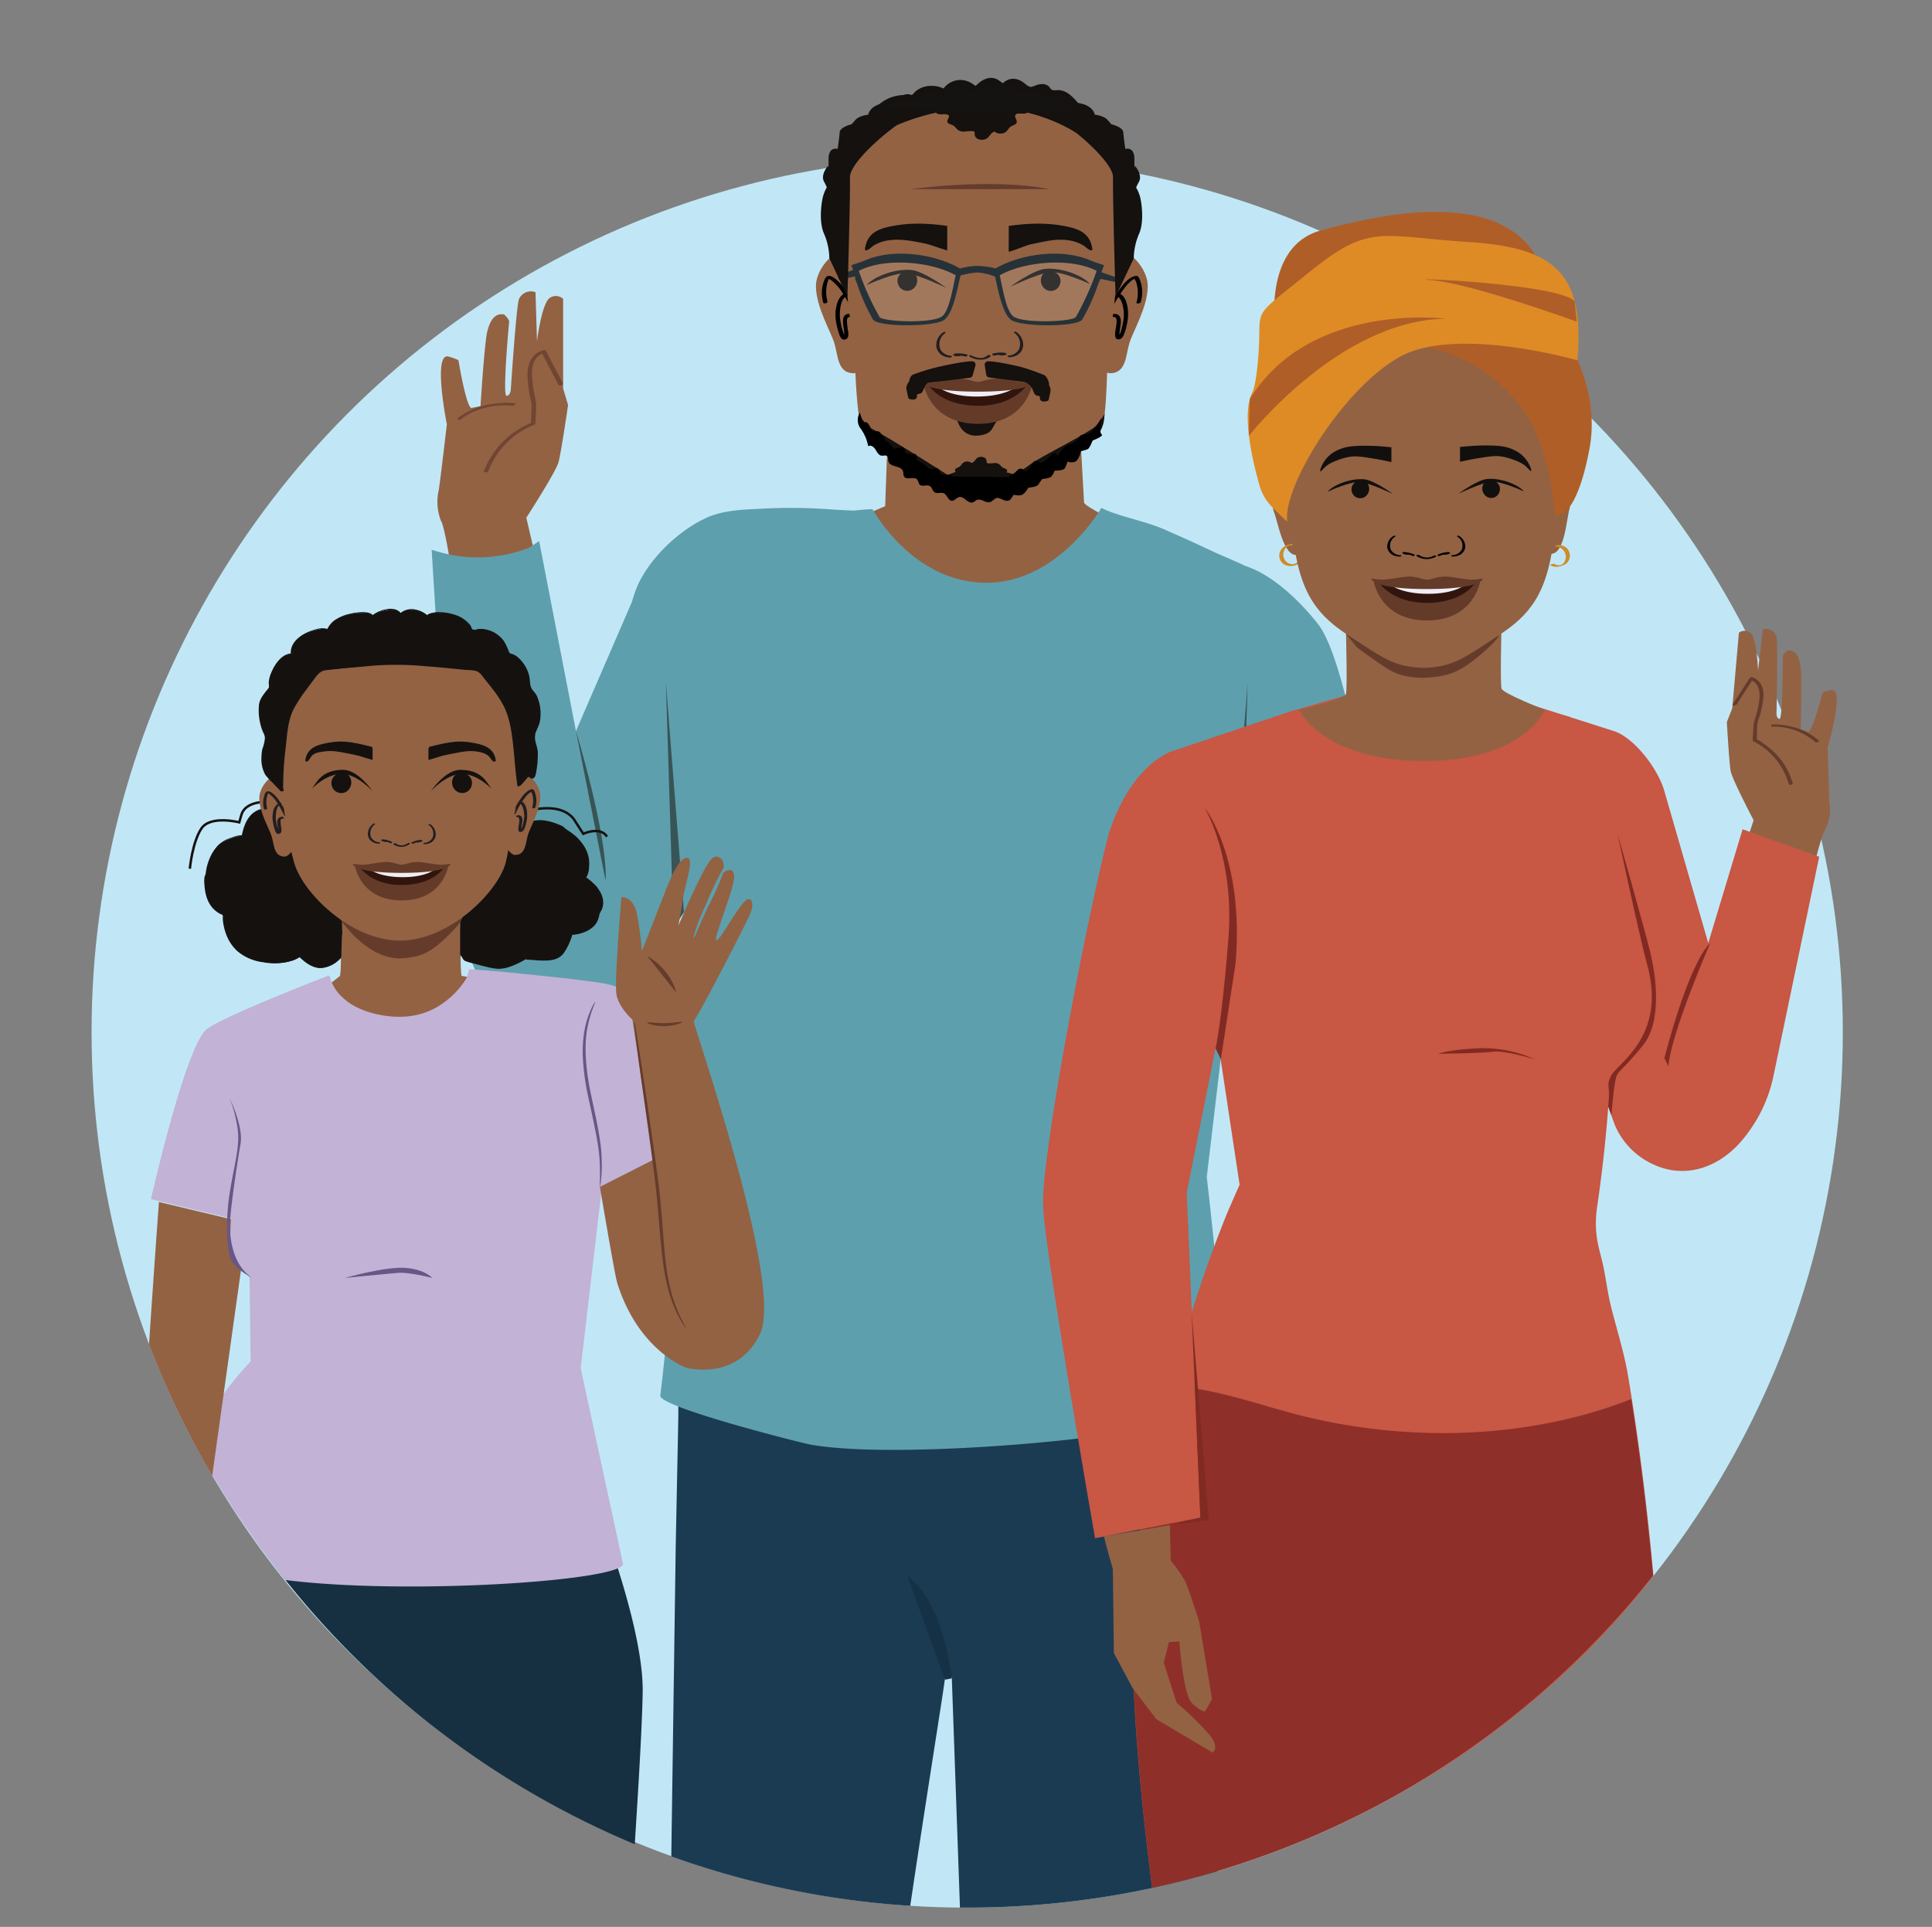<svg id="Layer_1" data-name="Layer 1" xmlns="http://www.w3.org/2000/svg" viewBox="0 0 637.33 635.77"><rect x="0" y="0" width="637.33" height="635.77" fill="#808080" stroke="none"/><defs><style>.cls-1{fill:#c1e7f6;}.cls-2{fill:#936243;}.cls-3{fill:#704533;}.cls-4{fill:#1b3b53;}.cls-5{fill:#5e9fae;}.cls-6{fill:#385456;}.cls-7{fill:#232f34;}.cls-8{fill:#221e1f;}.cls-31,.cls-9{fill:#14110f;}.cls-10{fill:#643b29;}.cls-11{fill:#31150d;}.cls-12{fill:#f0edf6;}.cls-13,.cls-30{fill:#fff;}.cls-13{opacity:0.14;}.cls-14{fill:#263238;}.cls-15{fill:#653c2c;}.cls-16{fill:#151212;}.cls-17{fill:#163042;}.cls-18{fill:#151210;}.cls-19{fill:#c2b2d6;}.cls-20{fill:#665786;}.cls-21{fill:none;stroke-width:0.81px;}.cls-21,.cls-31{stroke:#151210;stroke-miterlimit:10;}.cls-22{fill:#153146;}.cls-23{fill:#c85743;}.cls-24{fill:#8e3029;}.cls-25{fill:#812a23;}.cls-26{fill:#cd8c2a;}.cls-27{fill:#12100e;}.cls-28{fill:#b05e27;}.cls-29{fill:#de8b26;}.cls-31{stroke-width:0.35px;}</style></defs><circle class="cls-1" cx="319.06" cy="340.56" r="288.85"/><path class="cls-2" d="M185.77,98.61l0,29.55,1.63,5.51s-2.29,15.67-3.17,18.88-10.61,18.27-10.61,18.27l4.14,17.76-28.62,1.09s-2.3-15.73-3.7-17.89a17.29,17.29,0,0,1-.71-10.06c.52-3.09,2.68-21.75,2.68-21.75s-4.62-23,.32-22.38a18,18,0,0,1,3.5,1.26s2.45,14.94,4.2,15.76l3.08-.6s1.3-21.1,2.27-24.8,2.57-6,5.51-5.46c0,0,1.79,1.56,1.66,2.54s-2.2,24.29-.87,24.29,1.43-2.14,1.43-2.14,1.86-28.4,2.74-29.87a4.32,4.32,0,0,1,5.4-2.16l.49,16.17s1.6-12.93,4.36-14.38A3.54,3.54,0,0,1,185.77,98.61Z"/><path class="cls-3" d="M185.63,126.34l-5.57-10.62c-.13-.24-.61-.18-.81-.14-3.46.75-5.27,4.29-5.23,7.58a40.75,40.75,0,0,0,1,8.59,6.94,6.94,0,0,1,.32,2.62l-.2,5.49.43-.46a28,28,0,0,0-15.89,15.94c-.28.75,1.21.66,1.41.11a26.58,26.58,0,0,1,15.12-15.28c.16-.06.43-.25.43-.45l.23-5.87a14.44,14.44,0,0,0-.55-3.43,45.57,45.57,0,0,1-.7-5.32,11.28,11.28,0,0,1,.51-5.62,5.18,5.18,0,0,1,3.33-3l-.81-.14L184.25,127c.27.52,1.71,0,1.38-.63Z"/><path class="cls-3" d="M169.66,133a28.11,28.11,0,0,0-6.61.21,24.79,24.79,0,0,0-12,4.7c-.28.21-.12.47.15.56a1.24,1.24,0,0,0,1.06-.28c4.56-3.53,11.07-4.9,16.78-4.3.6.06,1.58-.78.57-.89Z"/><path class="cls-2" d="M107.79,325.3c6,3.3,12.71,12.89,19.54,13.12,9.49.31,24.64-7.86,31.62-15.05-.79-.52-6.68-1.37-6.68-1.37-.74-3.56,0-22.32,0-22.32l-20.06,1-20.06-1s.74,18.76,0,22.32A52.73,52.73,0,0,1,107.79,325.3Z"/><path class="cls-4" d="M224.15,404.68l-.4,63.63L222.91,510l-1.46,102.5a287.63,287.63,0,0,0,78.82,16.31c4.88-33,11.43-73.76,11.43-74.88,0-4.32,2.28-.44,2.28-.44l2.69,75.91c.8,0,1.59,0,2.39,0a288.87,288.87,0,0,0,82.62-12c3.46-34.87,6.63-68.91,9-98.5,4.05-50.45,0-96.23,0-97.14Z"/><path class="cls-2" d="M355.76,132.46l1.85,33.4c1.25,2.84,39.72,19.83,39.72,19.83l-87.45,28.93-61.36-28.93L292,167l1.17-32.46"/><path class="cls-2" d="M412,488.84l4.21-163.29,34.49-2.44C437.42,470,438.06,469.37,431.55,491.66h0l-.35,28.45L424.84,532l-8,10.47-19,11.3s-2.62-1.39,1-5.92A104.14,104.14,0,0,1,410,536.94l4.34-13.54-1.76-6.95-3.51-.21s-1.27,17.88-4.24,20.8-4.46,2.87-4.46,2.87L398,535.72l4.38-26.28s3.58-11.13,4.75-13.67A54.42,54.42,0,0,1,412,488.84Z"/><path class="cls-5" d="M409.45,186.45s10.78,1.37,25.12,19.15,25.54,125.08,29.53,149.25-7.2,122-7.2,122-21,5-29.3-1.11l-8-118.92-12.77-98.66Z"/><path class="cls-3" d="M171.61,203.77a5.81,5.81,0,0,1-1.44,1.74,9.07,9.07,0,0,1-5.34,2.1,17.06,17.06,0,0,1-5.55-.59,1,1,0,0,0-1,.26c-.18.23-.15.54.17.62,4.69,1.21,10.61,1.09,13.84-3.11a6,6,0,0,0,.59-.89c.33-.68-1-.64-1.3-.13Z"/><g id="freepik--Character--inject-1209"><path class="cls-5" d="M384.9,177.65l-21.58-10.07s-14.45,25.12-38.49,24.7-36.84-24-36.93-24.17c-.19-.34-5.66.34-6.17.33-3.18-.06-6.36-.28-9.54-.5a175,175,0,0,0-20.74-.11c-6.1.3-12.74.44-18.38,3-9.4,4.27-19.23,13.82-23.08,23.19a44.78,44.78,0,0,0-1.5,4.5L190,241.2l-12.15-62.69-3.4,2.27A46.87,46.87,0,0,1,144.4,182l-2-.59s6.6,110.4,9.7,126.12c7.57,23.53,17.18,39.94,44.12,27C205,330.4,216,316,225.63,300.93l1,62.46s-5.75,73.1-8.82,97.07c-.46,3.8,46.95,15.74,49.83,16.23,22.65,3.88,71.7.29,94.61-2.9,3.31-.47,41-18.85,41-37.13,0-1.33-27.62-66.43-27.62-66.43Z"/></g><path class="cls-5" d="M358.33,444.91c4.73-2,9.29-4.29,13.86-6.59s9.34-4.33,13.88-6.74a122.71,122.71,0,0,0,15.54-9.84c-1.77-18.58-3.52-33.41-3.52-33.41l18.47-155.81c-.22-14.2-.75-28.44-.61-42.65,0-1.31-13.24-6.69-15-7.52q-8.43-4-17-7.73c-5.72-2.46-12.52-3.77-18.35-6-2.62-1-.66,3-1.93,5.46-.6,1.17-3,2.87-3.05,4.2L346.78,295.52c-.42,9.71-3.53,51.08-3.53,51.18.17,4-3.42,62.29-2,76.32.58,5.84,2.76,15.41,6,25.33A50.43,50.43,0,0,0,358.33,444.91Z"/><path class="cls-6" d="M190,241.2s10.44,34.15,9.8,49.5"/><polygon class="cls-6" points="225.63 300.93 219.66 225.17 222.18 306.21 225.63 300.93"/><polygon class="cls-6" points="405.6 301.21 411.57 225.46 409.05 306.5 405.6 301.21"/><path class="cls-7" d="M424.43,240.49l-1.11,10-2.65,23.9-3.22,29-2.77,25-.91,8.25-.29,2.62a5.06,5.06,0,0,0-.15,1.34,1,1,0,0,1,0,.17c-.05.42,1.35.15,1.39-.23l1.11-10,2.65-23.91,3.22-29,2.77-25,.92-8.25.29-2.61a6.18,6.18,0,0,0,.15-1.34.5.5,0,0,1,0-.17c0-.43-1.35-.16-1.4.22Z"/><path class="cls-2" d="M363.49,93.39s4.92-9.54,8.26-9.51c2,0,6.94,5.43,6.88,10.61-.07,6.93-4.9,14.81-6.1,18.85s-1,9.85-6.39,9.81c-2.14,0-4.77-4.47-4.77-4.47S362.37,99.67,363.49,93.39Z"/><path d="M366.29,103a38.39,38.39,0,0,1,5.25-8.71,12.17,12.17,0,0,1,1.74-1.71c.22-.17.46-.32.7-.47-.17.1.07,0,.13-.06l.26-.11c.13-.06-.19,0,0,0l.1,0c.14,0,.18,0,0,0,.15,0,.17,0,0,0l-.39-.17a5.85,5.85,0,0,1,.91,2,11.63,11.63,0,0,1-.08,6c-.15.59,1.27.4,1.41-.14a11.42,11.42,0,0,0-.27-7.24c-.27-.62-.55-1.46-1.35-1.36-2,.25-3.7,2.26-4.84,3.73a42.91,42.91,0,0,0-4.8,8.17c-.31.67,1.1.58,1.33.09Z"/><path d="M367.35,104.57c2.77-.09-1.42,7.65,1.77,7.4.86-.07,1.33-.87,1.63-1.58a18.32,18.32,0,0,0,1.09-3.93,13.6,13.6,0,0,0,.18-4.63c-.25-2-.91-4.24-2.88-5.11-.57-.25-1.63.57-.82.93,1.52.66,2,2.69,2.24,4.16a11.42,11.42,0,0,1,.08,3.5,24.53,24.53,0,0,1-.93,4.14,7,7,0,0,1-.54,1.3,3.72,3.72,0,0,0-.22.31l.17-.06c1.05.28.33,0,.33-.07s-.14-.45-.15-.65a7.17,7.17,0,0,1,.07-1c.1-.81.25-1.61.33-2.42a4.51,4.51,0,0,0-.22-2.28,2,2,0,0,0-2-1c-.78,0-1.09,1-.13,1Z"/><path class="cls-2" d="M284.31,93.39s-4.93-9.54-8.27-9.51c-2,0-6.93,5.43-6.88,10.61.08,6.93,4.9,14.81,6.11,18.85s1,9.85,6.39,9.81c2.13,0,4.76-4.47,4.76-4.47S285.42,99.67,284.31,93.39Z"/><path d="M282.87,102.75a46.3,46.3,0,0,0-4.32-7.56,14.27,14.27,0,0,0-3.13-3.31,4.27,4.27,0,0,0-1.68-.83c-.86-.16-1.33.41-1.68,1.11a11.12,11.12,0,0,0-.48,7.69c.13.51,1.53.14,1.4-.38a11.67,11.67,0,0,1-.08-6,5.73,5.73,0,0,1,.92-2l-.92.39c.13,0-.09,0,0,0l.29.07.1,0,.28.13a5,5,0,0,1,.63.38,16.42,16.42,0,0,1,4,4.66,50.45,50.45,0,0,1,3.27,6c.24.51,1.62.07,1.41-.37Z"/><path d="M280.43,103.53c-4-.14-1.54,5.17-2,7.23,0,0-.07.23-.07.25.05.22-.27-.09.06,0,0,0,.46-.06.46,0a8.62,8.62,0,0,0-.5-.82,16.89,16.89,0,0,1-1-3.55,13.4,13.4,0,0,1-.27-4.23c.17-1.61.56-4,2.24-4.72.88-.39.1-1.21-.64-.89-1.77.79-2.51,2.74-2.85,4.52a12,12,0,0,0-.19,3.92,26,26,0,0,0,1,4.53c.24.73.57,1.83,1.32,2.19a1.32,1.32,0,0,0,1.74-.77,4.35,4.35,0,0,0,0-2.15,23.88,23.88,0,0,1-.33-2.93,2.46,2.46,0,0,1,.17-1.14c.16-.31.32-.31.67-.29.83,0,1.06-1.05.11-1.09Z"/><path class="cls-2" d="M279.55,97.92c.69,7.55,2.15,14.59,2.49,22.48s1,18.25,2.23,21.19c.64,1.51,2.58,2.86,3.77,4,6.43,6.11,14.42,12.35,22.69,15.75,3.6,1.48,12.94,1.48,12.94,1.48s9.33,0,12.93-1.48c5.07-2.08,9.64-5.78,14.13-8.87s9.84-6.76,12.71-11.36c.89-1.41.79-3.32,1-4.92.57-5.23.67-10.51.89-15.77.35-7.89,1.81-14.93,2.49-22.48S369.33,59,367.1,53s-28.67-22.15-43.43-22.15c-10.36,0-26.48,8-35.93,14.78-4,2.89-6.83,5.58-7.5,7.37C278,59,278.87,90.36,279.55,97.92Z"/><path class="cls-8" d="M321,117.54c2,.82,3.49.85,4.81-.31.3-.26,1.33,0,.91.38-1.74,1.54-5.06,1.31-6.88,0-.18-.13-.16-.32.05-.42s.92.24,1.11.38"/><path class="cls-8" d="M327.43,116.69a10.42,10.42,0,0,1,4-.29.81.81,0,0,1,.54.31c.09.13.09.28-.07.34a3.91,3.91,0,0,1-2.17.12.77.77,0,0,1-.59-.4c-.08-.21.16-.3.33-.26a3.15,3.15,0,0,0,1.75-.1l.47.65a9.22,9.22,0,0,0-3.55.27.77.77,0,0,1-.68-.21c-.12-.12-.23-.36,0-.43"/><path class="cls-8" d="M319.08,117a10.18,10.18,0,0,0-4-.34.81.81,0,0,0-.55.31.21.21,0,0,0,.08.34,4,4,0,0,0,2.17.14.79.79,0,0,0,.59-.39c.08-.22-.16-.3-.33-.27a3.07,3.07,0,0,1-1.75-.12c-.16.22-.32.43-.47.65a9,9,0,0,1,3.54.31.75.75,0,0,0,.68-.21c.12-.11.23-.35,0-.42"/><path class="cls-8" d="M332.65,117.3a4.15,4.15,0,0,0,3.49-2.06,4.46,4.46,0,0,0-1.56-5.44c-.18-.13-.09-.31.09-.36a.88.88,0,0,1,.7.19,5.15,5.15,0,0,1,2.14,4.62,4.09,4.09,0,0,1-3,3.36,5.6,5.6,0,0,1-1.46.26c-.19,0-.55-.07-.65-.27s.09-.29.27-.3"/><path class="cls-8" d="M313.74,117.35a4.16,4.16,0,0,1-3.49-2,4.47,4.47,0,0,1,1.56-5.45c.18-.13.09-.31-.09-.36a.88.88,0,0,0-.7.19,5.15,5.15,0,0,0-2.14,4.62,4.11,4.11,0,0,0,3,3.36,5.21,5.21,0,0,0,1.46.26c.19,0,.55-.07.65-.27s-.08-.29-.27-.3"/><path class="cls-9" d="M345,89.63a3.49,3.49,0,0,1,3.75.68,3.29,3.29,0,0,1,1,1.57,3.46,3.46,0,0,1-.82,3.15,3.2,3.2,0,0,1-3.69.64,3.54,3.54,0,0,1-1.74-4.13A3.14,3.14,0,0,1,345,89.63"/><path class="cls-9" d="M300.9,89.63a3.49,3.49,0,0,0-3.75.68,3.45,3.45,0,0,0-1,1.57A3.48,3.48,0,0,0,297,95a3.21,3.21,0,0,0,3.69.64,3.55,3.55,0,0,0,1.75-4.13,3.2,3.2,0,0,0-1.5-1.91"/><path class="cls-9" d="M312.24,95s-7.66-5.57-11.57-5.92c-5.71-.53-12.75,2.39-14.77,5,0,0,9.31-4.37,13.32-3.89C303.06,90.63,312.24,95,312.24,95Z"/><path class="cls-9" d="M333.21,94.63s7.65-5.56,11.57-5.92c5.71-.53,12.74,2.4,14.76,5,0,0-9.31-4.38-13.32-3.9C342.39,90.29,333.21,94.63,333.21,94.63Z"/><path class="cls-9" d="M332.77,74.54c0,1.36,0,2.73,0,4.1,0,1-.05,3.42,0,4.45,3.06-.89,5.81-2.22,7.79-2.6,3.92-.77,7.93-1.85,11.91-1.21a12.87,12.87,0,0,1,5.17,1.87c.5.33,1.86,1.76,2.6,1.38.31-.15-.2-1.82-.25-2-1.05-3.37-3.74-4.77-7-5.55-6.69-1.61-13.41-1.4-20.2-.44"/><path class="cls-9" d="M312.47,74.54c0,1.36,0,2.73,0,4.1,0,1,0,2.92,0,4-3-.9-5.6-1.95-7.55-2.34-3.86-.76-7.93-1.62-11.84-1A12.48,12.48,0,0,0,288,81.15c-.5.33-1.83,1.76-2.57,1.38-.3-.15.2-1.82.25-2,1-3.37,3.68-4.77,6.91-5.55,6.58-1.61,13.2-1.4,19.88-.44"/><path class="cls-9" d="M364.37,136.54s-1.67,3.34-3.77,4.74c-6,4-17.69,9.59-21.14,12.22-3.29,2.51-5.1,2.95-5.1,2.95a52.56,52.56,0,0,0-11.09-1.84,26.37,26.37,0,0,0-10.65,2.1S293,144.17,286.85,141.05c-.44-.22-3.25-3.7-3.53-3.78,0,0-2.31,4.77,11.25,14,9.43,6.44,11.9,9.53,19.45,11.11s18,1.05,22.58-1.1c7.13-3.32,23.45-15.36,26-18.53C364.25,140.76,364.37,136.54,364.37,136.54Z"/><path class="cls-9" d="M329.45,138.25l-14-.54c.31.79,1.4,6.6,7.35,6C328.09,143.14,327,140.58,329.45,138.25Z"/><path class="cls-10" d="M322.61,127.43c6.86,0,18-.78,18-.78s-2.07,13.2-18,13.2-18-13.2-18-13.2S315.75,127.43,322.61,127.43Z"/><path class="cls-11" d="M322.54,127.43c3.26,0,16.41-.54,16.41-.54s-4.35,7-16.15,7c-12.78,0-16.54-6.91-16.54-6.91Z"/><path class="cls-12" d="M322.4,127.9c3.26,0,13.18-.53,13.18-.53s-3.57,3.47-13.35,3.47-12.89-3.37-12.89-3.37Z"/><path class="cls-10" d="M303.91,125.67a26.18,26.18,0,0,0,3.86.4c2.7-.23,6-.92,7.92-1.07,3.34-.25,5.46,1,6.92,1s3.57-1.28,6.91-1c2,.15,5.22.84,7.92,1.07a26,26,0,0,0,3.86-.4c.48.12-.45,3.55-18.7,3.55S303.43,125.79,303.91,125.67Z"/><path class="cls-9" d="M324.85,120.51l.49,3.14a1.11,1.11,0,0,0,.92.88c3.2.44,15.37,2.1,18.27,2.06l.2,0,.91.8c1.09-.21-.21-3.25-1.24-3.66a70.63,70.63,0,0,0-7.78-2.71c-2.17-.51-8.09-1.84-10.71-1.81A1.1,1.1,0,0,0,324.85,120.51Z"/><path class="cls-9" d="M321.8,120.51l-.91,3.24a1.09,1.09,0,0,1-.93.87c-3.21.41-15.39,2-18.29,1.9a.69.69,0,0,1-.2,0l-.93-.19c-1.08-.22-.33-2.36.7-2.75a70.87,70.87,0,0,1,8.39-2.55c2.18-.49,8.5-1.87,11.12-1.82A1.11,1.11,0,0,1,321.8,120.51Z"/><path class="cls-13" d="M290.13,104.6a92.48,92.48,0,0,1-6.85-15.23c8.53-4.48,23.92-3.12,32,1.46-1,4.39-2.15,12-4.61,13.65-3.54,2.35-19.41,1.69-20.52.12Z"/><path class="cls-13" d="M354.92,104.6c-1.12,1.57-17,2.23-20.53-.12-2.46-1.62-3.61-9.26-4.61-13.65,8.07-4.58,23.45-5.94,32-1.46a93.32,93.32,0,0,1-6.85,15.23Z"/><path class="cls-14" d="M368.54,91.62l-5.18-1.78c.26-.79.54-1.56.87-2.32l-4.14-1.43c-9.58-4.36-23.41-2.31-31.68,2.47a29.08,29.08,0,0,0-6-.83,23.9,23.9,0,0,0-5.74.85c-8.27-4.8-22.12-6.86-31.71-2.49l-4.15,1.43c.23.51.43,1,.62,1.56l-5.1,1.76.42,1.46,5.33-1.12a2.06,2.06,0,0,1,0,.82l.7,1.74A64.31,64.31,0,0,0,288,105.46c1.79,2.47,19.91,2.43,23.35.16,3.26-2.16,4.68-11.69,5.51-14.73a30.18,30.18,0,0,1,5.53-1,20.36,20.36,0,0,1,5.85,1.36c.84,3.37,2.27,12.29,5.42,14.37,3.43,2.27,21.55,2.31,23.34-.16a64.28,64.28,0,0,0,5.26-11.72L363,92l5.15,1.09Zm-57.89,12.86c-3.54,2.35-19.41,1.69-20.52.12a92.48,92.48,0,0,1-6.85-15.23c8.53-4.48,23.92-3.12,32,1.46C314.26,95.22,313.11,102.86,310.65,104.48Zm44.27.12c-1.12,1.57-17,2.23-20.53-.12-2.46-1.62-3.61-9.26-4.61-13.65,8.07-4.58,23.45-5.94,32-1.46A93.32,93.32,0,0,1,354.92,104.6Z"/><path class="cls-9" d="M279.55,97.92s1-33.9.83-39.41,17-20.08,25.88-23.22-10.17-2.11-14.84-1.23-5,3.78-5,3.78-3,.29-4.25,1.75L280.93,41s-3.79.88-3.93,2.62-.67,5.53-.67,5.53-3-1-3,3.35-.19,2.23-.19,2.23-2.55,2.86-1.31,5.19.85,2,.85,2a13,13,0,0,0-1.11,2.65c-.54,1.71-1.57,8.46.26,12.53a21.21,21.21,0,0,1,1.75,8.08Z"/><path class="cls-9" d="M368,97.92s-1-33.9-.83-39.41-17-20.08-25.88-23.22c-9.21-3.25,9.93-2.15,14.84-1.23,4.67.87,5,3.78,5,3.78s3,.29,4.25,1.75L366.61,41s3.79.88,3.93,2.62.67,5.53.67,5.53,3-1,3,3.35.19,2.23.19,2.23S377,57.63,375.71,60s-.85,2-.85,2A13,13,0,0,1,376,64.65c.54,1.71,1.57,8.46-.26,12.53A21.21,21.21,0,0,0,374,85.26Z"/><path class="cls-9" d="M291.83,34.16s6-3.32,7.86-3.07a4,4,0,0,1,2.67,1.53s.62-2.4,2.84-2.11a17,17,0,0,1,3.07.58s1.54-1.85,2.52-1.85a5,5,0,0,1,2.39,1.27,2.28,2.28,0,0,1,2.39-1.27c1.69.28,2.11,1.13,2.11,1.13a2.37,2.37,0,0,1,2.67-1.16,7.82,7.82,0,0,1,2.87,1.3s1.77-2.06,2.89-1.38l1.12.67S328.5,28,329.48,29a11.3,11.3,0,0,0,1.69,1.38s.42-.85,1.82-.57a4.78,4.78,0,0,1,2,.74,7.33,7.33,0,0,1,2.53-.34c1.12.11,1.26,1.38,1.26,1.38a1.87,1.87,0,0,1,2.73-1l1.91,1a15.19,15.19,0,0,1,3.8,1.46c1.26.84.7,3.51.7,3.51l7.56,7.62s-11.95-8.73-31-8.76a74.72,74.72,0,0,0-33.49,8.13Z"/><path class="cls-15" d="M300.36,62.41s27.18-3.81,45.78,0"/><path class="cls-9" d="M312.23,34.82a7.24,7.24,0,0,0-3,.89,1,1,0,0,0,.24,1.9c1.07.33,2.64-.24,3.38.36s-.73,1.65-.25,2.43c.3.5,1.24.65,1.86,1s1,1.1,1.65,1.55a3.64,3.64,0,0,0,2.77.35c.91-.26,1.54-.9,1.5-1.55a.85.85,0,0,1,0-.5c.41-.77,2.55.08,3.39-.51.38-.27.28-.69.42-1a2.27,2.27,0,0,1,.74-.82l2-1.68a1.88,1.88,0,0,0,.62-.68c.23-.55-.34-1.14-1.1-1.43a8.52,8.52,0,0,0-2.56-.38q-5.25-.24-10.51-.21"/><path class="cls-9" d="M335.69,34.19a6.54,6.54,0,0,1,3,1,1.23,1.23,0,0,1-.25,2.18c-1.06.38-2.63-.27-3.37.42s.73,1.9.25,2.8c-.31.57-1.24.75-1.86,1.15s-1,1.27-1.66,1.79a3.2,3.2,0,0,1-2.76.4,2,2,0,0,1-1.5-1.79,1.1,1.1,0,0,0,0-.57c-.41-.88-2.55.09-3.39-.6-.38-.3-.28-.78-.42-1.19a2.59,2.59,0,0,0-.74-.94l-2-1.94a2.06,2.06,0,0,1-.62-.78c-.24-.64.34-1.32,1.1-1.65a7.69,7.69,0,0,1,2.56-.44c3.49-.18,7-.26,10.51-.24"/><path class="cls-9" d="M329.58,36.24a6.5,6.5,0,0,1,3,1,1.23,1.23,0,0,1-.25,2.18c-1.06.38-2.63-.28-3.37.41s.73,1.9.24,2.81c-.3.57-1.24.75-1.85,1.15s-1,1.27-1.66,1.78A3.17,3.17,0,0,1,323,46a1.94,1.94,0,0,1-1.5-1.78,1.09,1.09,0,0,0,0-.57c-.41-.89-2.55.09-3.4-.6-.37-.31-.28-.79-.41-1.19a2.64,2.64,0,0,0-.74-.94L314.84,39a2.38,2.38,0,0,1-.62-.78c-.23-.64.34-1.32,1.11-1.65a7.58,7.58,0,0,1,2.55-.44c3.5-.18,7-.27,10.51-.24"/><path class="cls-9" d="M301,124.77a4.78,4.78,0,0,0-2,3,4.61,4.61,0,0,0,.15,1.33l.44,2a.82.82,0,0,0,.16.37.66.66,0,0,0,.4.19,3.14,3.14,0,0,0,1.42.14,1.1,1.1,0,0,0,.94-.94,1.61,1.61,0,0,1,0-.58c.16-.35.65-.31,1-.41.93-.24,1.12-1.44,1.52-2.31a5,5,0,0,1,3-2.38,9.07,9.07,0,0,0,1.84-.7,1.84,1.84,0,0,0,1-1.58"/><path class="cls-9" d="M344.55,125.42a4.78,4.78,0,0,1,2,3,5,5,0,0,1-.15,1.33l-.44,2a.86.86,0,0,1-.16.38.73.73,0,0,1-.4.18,3.14,3.14,0,0,1-1.42.14,1.1,1.1,0,0,1-.94-.94,1.61,1.61,0,0,0,0-.58c-.16-.35-.65-.31-1-.41-.93-.24-1.12-1.44-1.52-2.31a5,5,0,0,0-3-2.38,9.67,9.67,0,0,1-1.84-.69,1.9,1.9,0,0,1-1-1.59"/><path class="cls-16" d="M290.37,35.72a9.88,9.88,0,0,1,8-3.36,6.49,6.49,0,0,0,2.71-.08c1-.38,1.65-1.37,2.53-2,1.74-1.29,4.22-1,6.21-.17a2.93,2.93,0,0,0,1.59.39c.83-.14,1.29-1,1.85-1.66a4.29,4.29,0,0,1,5.2-.89c.93.54,1.73,1.45,2.8,1.52,2,.12,3.26-2.86,5.29-2.71,1.69.12,2.93,2.4,4.54,1.89.79-.25,1.24-1.1,2-1.46,2.15-1,4,2.51,6.35,2.58,1.69.05,3.48-1.65,4.84-.65.47.34.71.94,1.17,1.3.84.65,2.05.31,3.12.39,1.85.16,3.27,1.64,4.51,3l3.07,3.45"/><path class="cls-9" d="M291.79,36a8,8,0,0,1,3.07-2.23,10.27,10.27,0,0,1,4.2-.31,6.42,6.42,0,0,0,4.06-1.23c.93-.7,1.58-1.84,2.84-1.86s2.46.73,3.76,1a4.55,4.55,0,0,0,3.9-1.06c.65-.57,1.1-1.72,2-1.9,1.24-.26,2.24,1,3.23,1.54,2.27,1.15,4.59,0,6.35-1.52a6.75,6.75,0,0,0,.92-.75l.08,0c-.53,0-.61.06-.25.14a3,3,0,0,0,.51.27,8.9,8.9,0,0,0,2.76,1.56,4.75,4.75,0,0,0,3.56-.81,6.85,6.85,0,0,0,.72-.59c.85-.77-.33-.05-.31-.25,0,0,1.23.68,1.31.73,1.86,1.35,3.4,2.41,5.82,1.86.74-.17,1.43-.57,2.16-.71.42-.09-.1-.19.23,0s.52.64.81.94c1,1,2.3,1,3.6.95,1.62,0,2.73,1,3.78,2.15,1.22,1.31,2.38,2.67,3.57,4,.84.94,4.21-.35,3.27-1.4-1.93-2.17-3.95-5.3-6.75-6.41a6,6,0,0,0-1.78-.39,9.24,9.24,0,0,1-2,0c-.61-.19-.89-.95-1.37-1.34a3.07,3.07,0,0,0-1.82-.64,6.12,6.12,0,0,0-2,.29,10.67,10.67,0,0,1-1.85.64c-.89.06-1.84-.93-2.52-1.43-2.09-1.54-4.51-1.78-6.6,0l-.26.25c-.46.34-.32.38.4.14l-.48-.27c-.51-.31-1-.71-1.46-1a4.56,4.56,0,0,0-3.5-.51,7.4,7.4,0,0,0-3.06,1.72,7.63,7.63,0,0,1-1,.85l-.08.06c.49,0,.52-.09.06-.22a8.68,8.68,0,0,0-1.2-.81,6.86,6.86,0,0,0-7.55.15,5.75,5.75,0,0,0-1.3,1.16,5,5,0,0,0-.61.77l-.21.21c.94-.18,1.08-.36.43-.53a8.73,8.73,0,0,0-4.11-.88A8.1,8.1,0,0,0,302.18,30c-.45.35-1.09,1.29-1.62,1.47a8.65,8.65,0,0,1-2.31-.11A12.84,12.84,0,0,0,289,35.4c-1.39,1.55,2,1.54,2.84.63Z"/><path class="cls-17" d="M75.4,494.76a289.91,289.91,0,0,0,134,113.73c1.27-19.72,2.46-40,2.61-50.27.3-20.77-13.9-57.14-13.9-57.14S101.4,481.05,75.4,494.76Z"/><path class="cls-9" d="M196.52,292.94a17.91,17.91,0,0,0-3.72-3.26s1.53-1.8.89-6.89c-.27-2.2-3.32-7-7.54-9l-.69-.74c-5.56-2.7-10.22-3-13.88.47-.05,0-7.33-3.66-14.51,5.62-6.24,8.06-4.4,13.49-4.4,13.49s-.38.15-.95.41c.31,2.41.5,4.83.87,7.23a1.77,1.77,0,0,1-.28,1.32V315a3.24,3.24,0,0,1,1.14,1.63A76.74,76.74,0,0,0,164,319.25c3.72.43,9.4-3.2,9.4-3.2s8.24,1.37,10.79-.36,4.18-7.57,4.18-7.57,8.65-.33,8.92-6.81C197.32,301.31,200.53,297.74,196.52,292.94Z"/><path class="cls-18" d="M197,292.72a20.13,20.13,0,0,0-3.79-3.34l0,.45a6.79,6.79,0,0,0,1.1-3.69,10.65,10.65,0,0,0-1.54-6.81,17,17,0,0,0-2.65-3.26,23.89,23.89,0,0,0-3.37-2.47c-.31-.21-.51-.5-.8-.74a6.49,6.49,0,0,0-1.65-.81,18.54,18.54,0,0,0-4.55-1.32,10.19,10.19,0,0,0-8.51,2.55l.62-.11c-2.82-1.4-6.55-.78-9.24.59a20.3,20.3,0,0,0-7.4,7.21,19.5,19.5,0,0,0-3.23,8.08,8.93,8.93,0,0,0,.17,3.71l.28-.44-.95.41a.43.43,0,0,0-.28.44c.29,2.35.7,4.76.84,7.12,0,.67-.26,1.3-.26,2v11.93c0,.63-.07.79.36,1.27s.6,1.22,1.17,1.52a16.54,16.54,0,0,0,2.86.86c1.42.41,2.85.79,4.28,1.12a18.9,18.9,0,0,0,4.07.67,11.75,11.75,0,0,0,4.14-.87,25.84,25.84,0,0,0,3.71-1.7,9.72,9.72,0,0,0,1-.59c.61-.43,0,.05-.1-.07.18.27,1.88.25,2.17.28a36.31,36.31,0,0,0,3.76.23c2.69,0,5.18-.27,6.84-2.59a19.94,19.94,0,0,0,2.82-6.27l-.55.41c3-.12,6.57-1.28,8.35-3.83a8.61,8.61,0,0,0,1.1-3.09,11.07,11.07,0,0,1,.7-1.36c1.19-2.64.19-5.35-1.53-7.49-.29-.36-1.25,0-.92.44,1.66,2.07,2.66,4.75,1.33,7.25a9.53,9.53,0,0,0-.57.89c-.18.48-.12,1.13-.28,1.64a5.58,5.58,0,0,1-.74,1.51c-1.58,2.22-4.73,3.19-7.35,3.3a.58.58,0,0,0-.56.41,20.8,20.8,0,0,1-2.23,5.25,4.85,4.85,0,0,1-2.76,2.45,13.16,13.16,0,0,1-3.71.33c-1.23,0-2.47-.12-3.69-.25a14.82,14.82,0,0,0-1.86-.25,2,2,0,0,0-1,.42,30,30,0,0,1-3,1.52,13.12,13.12,0,0,1-4.41,1.26,14.39,14.39,0,0,1-4.07-.57c-1.47-.33-2.92-.72-4.37-1.14a20.23,20.23,0,0,0-2.72-.82c-.4-.05-.16-.07-.12,0a6.67,6.67,0,0,0-.85-1.33c-.25-.32-.15,0-.25-.35a2.62,2.62,0,0,1,0-.74V302.16c0-.71.33-1.26.27-2-.19-2.42-.57-4.87-.87-7.28l-.28.44c.31-.14.63-.29.94-.41.15-.06.34-.26.28-.44a8.82,8.82,0,0,1-.1-3.86,21.34,21.34,0,0,1,5.33-10.45c3-3.42,8.29-6.61,12.89-4.32a.71.71,0,0,0,.63-.11c2.87-2.61,6.43-2.83,10-1.68a13.4,13.4,0,0,1,2.81,1.12,6.94,6.94,0,0,1,.92.8c.47.4,1.13.64,1.65,1a14.54,14.54,0,0,1,2.14,1.78c2,2,3.67,4.48,3.85,7.4.09,1.58.16,4-.93,5.35a.29.29,0,0,0,0,.45,18.83,18.83,0,0,1,3.65,3.19C196.36,293.52,197.32,293.11,197,292.72Z"/><g id="freepik--character-2--inject-1279"><path class="cls-19" d="M203.25,325.57c-3.15-1.21-6.8-1.49-10.12-1.95-5.31-.73-10.64-1.3-16-1.83-7.43-.75-14.91-1.58-22.38-2a17.8,17.8,0,0,1-1,3.2,28.31,28.31,0,0,1-9.2,9.05c-6.12,3.71-13.15,4.13-20,2.65-6.64-1.43-13.43-5-15.6-11.88a1.51,1.51,0,0,1-.07-.46,2.19,2.19,0,0,1-.35-.52s-33,12.69-40.08,17.52-18.65,56.3-18.65,56.3l32.3,7.8.57,45.75s-6.46,6.72-10,12.47c-1.56,2.55-2.94,12.44-4,22.65a289.74,289.74,0,0,0,25.48,37c39.93,5,109.28.36,111.41-5.15l-14-64.77,6.92-58.85,20.11-10.16,16.9-10.19S210,328.14,203.25,325.57Z"/><path class="cls-2" d="M49.16,443.53A288.56,288.56,0,0,0,70,486.9l11.66-83.32-29.23-7S50.9,417.42,49.16,443.53Z"/><path class="cls-2" d="M228.8,337c2.8-4,16.92-31.56,18.47-35s.94-5.5-.44-5.32c-2.41.3-9.25,13.85-10.5,13.55s6.18-17.42,5.86-21.25c-.25-3-2.54-1.77-3.55-1.09a99.25,99.25,0,0,1-4.79,10.73c-2.9,5.91-4.75,11-5,10.82s1.3-5.24,4.13-11.23a103.8,103.8,0,0,1,5.78-12c.25-3-2.43-4.95-4.4-2.42-3.28,4.2-10.74,21.9-10.56,21.66,0,0,1-5.56,1.58-9.5s3.82-12.67,1.31-12.92-5.4,6.33-7.14,10.86l-7.79,19.92A116,116,0,0,0,210,301c-1.38-5.4-5-5-5-5s-2.35,27.27-1.67,31.95c.54,3.68,3.87,7.14,5.29,8.49l7,46.16-17.72,9s4.86,29,5.73,31.76c7,22.32,22.68,27.9,22.68,27.9s17.07,4.75,24.51-11.4C257.74,424.47,234,354,228.8,337Z"/><path class="cls-15" d="M225,337.22c0-.28-2.6.33-5.75.37s-5.67-.48-5.75-.19,2.45,1.23,5.76,1.17S225.09,337.46,225,337.22Z"/><path class="cls-15" d="M226.34,438.2c.11,0-.73-1.26-1.85-3.6a46.23,46.23,0,0,1-3.56-10.37c-2.19-9-2.06-22-4-36.18s-3.82-26.92-5.21-36.1c-.7-4.52-1.29-8.2-1.7-10.93-.2-1.19-.36-2.17-.49-3a4.66,4.66,0,0,0-.24-1,4.7,4.7,0,0,0,0,1.06c0,.79.18,1.78.31,3,.3,2.58.76,6.33,1.37,11,1.24,9.27,3.17,22,4.94,36.14s1.9,27.06,4.28,36.21a44,44,0,0,0,3.89,10.39,26.28,26.28,0,0,0,1.59,2.58A5.3,5.3,0,0,0,226.34,438.2Z"/><path class="cls-20" d="M196.47,330.46a41.39,41.39,0,0,0-2.7,8.68c-1.09,5.51-.64,13.34,1.13,21.73s3.57,16.1,3.57,21.76a37.59,37.59,0,0,1-.21,6.71,10,10,0,0,1-.46,2.42,81.07,81.07,0,0,0,0-9.09c-.34-5.62-2.15-13.18-3.94-21.62A79.57,79.57,0,0,1,192.27,349,41,41,0,0,1,193,339a28.21,28.21,0,0,1,2.15-6.38A13.74,13.74,0,0,1,196,331C196.31,330.63,196.44,330.45,196.47,330.46Z"/></g><path class="cls-15" d="M580.94,238.56s.69,2.78,1.75,3.81,7.75,5.28,7.75,5.28-7.56-3.44-8.59-4.54-.91-5-.91-5"/><path class="cls-15" d="M213.5,315.44s6.92,3.57,9.31,11.09c.1.31.19.64.28,1"/><path class="cls-21" d="M171.19,268.47s12.5-5,18,1.64l3.22,5s5.56-2.62,7.84.94"/><path class="cls-9" d="M112.41,308.31c-.19-4.33-.18-8.67,0-13a1.67,1.67,0,0,1,2-1.49,23.38,23.38,0,0,0-.85-5.3c-1.12-3.57-6.43-7.51-6.43-7.51s3-6.14.38-7.77-8.83-3.05-8.83-3.05S95,264.7,89,267.08c0,0-4.57-1.49-7.33,4.12a17.89,17.89,0,0,0-1.47,4.73s-2.26-.68-6.66,2c-1.9,1.14-5,5.85-5.18,10.55l-.4.93c-.22,6.18,1.43,10.54,6,12.49,0,.06-.42,12.25,11,15.06,9.89,2.43,14.11-1.45,14.11-1.45s3.75,3.71,6.27,3.84a8.82,8.82,0,0,0,6.83-3.21Q112.26,312.21,112.41,308.31Z"/><path class="cls-18" d="M112.92,308.18q-.15-3.49-.15-7c0-1.12,0-2.25,0-3.38,0-.82-.34-3.93,1.13-3.81.17,0,.94-.06.92-.32-.2-3.15-.7-6-2.73-8.5a24.31,24.31,0,0,0-2.43-2.54,13.14,13.14,0,0,1-2-1.69c-.15-.24-.07.05-.08-.14s.23-.52.29-.68a16.1,16.1,0,0,0,.92-2.88c.43-2.08.2-3.7-1.81-4.68a35.08,35.08,0,0,0-6.71-2.26c-.32-.08-.67-.13-1-.24-.12-.05-.31-.11-.21-.05a8.76,8.76,0,0,1-.87-1,8.42,8.42,0,0,0-5.15-2.66,8.69,8.69,0,0,0-3,.26c-.28.07-.57.19-.85.26s.37,0,.15,0-.39-.09-.57-.11a7,7,0,0,0-4.73,1.09c-2.71,1.77-3.76,5.15-4.35,8.16l.91-.28c-1.47-.41-3.36.24-4.71.78a11.18,11.18,0,0,0-3.81,2.24,14.36,14.36,0,0,0-2.72,4,17.88,17.88,0,0,0-1.49,5.37c-.07.49-.31.83-.41,1.3a10.46,10.46,0,0,0,0,2.68c.19,2.92,1,5.94,3.18,8a9.4,9.4,0,0,0,1.75,1.31c.28.16,1,.36,1.09.59a4,4,0,0,1,0,1.1,18.35,18.35,0,0,0,1.06,5,14.28,14.28,0,0,0,3.71,5.68,16.12,16.12,0,0,0,8.47,3.69,20,20,0,0,0,9.45-.45,9.12,9.12,0,0,0,3.31-1.69l-.92.22c2.2,2.16,4.9,4.29,8.14,3.75a10.15,10.15,0,0,0,5.33-2.77c.49-.47.59-.49.6-1.14,0-.82,0-1.63.05-2.44,0-1.62.09-3.25.16-4.87,0-.12-1,0-1,.27l-.12,3.65a24.63,24.63,0,0,1-.08,3.65c-.2,1.08-1.43,1.85-2.29,2.37a6,6,0,0,1-4.11.95c-2.15-.41-4.2-2.26-5.72-3.76-.17-.16-.79.09-.93.22a8,8,0,0,1-3.38,1.57,20.41,20.41,0,0,1-11.57-.88c-4.88-1.81-7.91-6.12-8.87-11.12a15.19,15.19,0,0,1-.32-3.36l0,0a9.35,9.35,0,0,1-5.29-5.89,17.06,17.06,0,0,1-.73-4.48,7.92,7.92,0,0,1,.07-2.23,5.68,5.68,0,0,0,.35-1.2c.36-3.37,1.8-7.19,4.4-9.5,1.42-1.27,4.47-2.85,6.5-2.29.16.05.87-.06.91-.28.66-3.39,2.35-8.76,6.64-8.73a14.29,14.29,0,0,0,1.58.15,8.91,8.91,0,0,0,1.21-.38,6.27,6.27,0,0,1,1.93-.18,7,7,0,0,1,2.8.78,9.11,9.11,0,0,1,2.84,2.28c.33.38.38.52.82.69,2.75,1.05,6.15,1.15,8.56,3,2.13,1.65.45,5.7-.48,7.63a.05.05,0,0,0,0,.08,26.53,26.53,0,0,1,4.12,3.81,10.94,10.94,0,0,1,2.28,3.67,21.56,21.56,0,0,1,.85,5.3l.91-.32a3.23,3.23,0,0,0-2.08.47c-1.08.74-.83,2.11-.86,3.26-.11,3.7-.08,7.39.07,11.09C111.92,308.6,112.93,308.44,112.92,308.18Z"/><path class="cls-21" d="M89.76,264.62s-8.55-1-10.12,4.21l-.72,2.49s-9.44-2.42-12.45,2-3.85,13.31-3.85,13.31"/><path class="cls-22" d="M314,553.76s-2.53-25.08-14.69-33.82l12.41,34.27Z"/><path class="cls-19" d="M82,363.78s-8.45,41.74-5.32,49.73S92.51,430,92.51,430"/><path class="cls-20" d="M75.82,362.47s4.5,9.3,3.54,14.85-3.71,23.25-3.54,27.88,1.42,12.67,7.44,16.44c0,0-6.49-3.17-7.44-7s-1.45-12.38,0-21.35,3.36-15,2.59-20.72A46.1,46.1,0,0,0,75.82,362.47Z"/><path class="cls-20" d="M113.76,421.65s13-3.7,19.61-3.34,9.24,3.34,9.24,3.34-7.65-2-11.4-1.68S113.76,421.65,113.76,421.65Z"/><path class="cls-15" d="M111.09,301.54a14.78,14.78,0,0,1,1.17,1.78c5,7,11.73,12.57,19.23,12.92,7.5-.35,10.72-1.52,18.79-10.08,2.71-2.89,2.11-3.85,2.71-4.39C139.52,301.73,124.58,301.43,111.09,301.54Z"/><g id="freepik--character-2--inject-2"><path class="cls-2" d="M573.63,208.77l-2.19,24.94-1.79,4.53s.76,13.39,1.26,16.16,7.58,16.22,7.58,16.22l-4.83,14.67,24.07,3.07s3.12-13.1,4.47-14.82a14.62,14.62,0,0,0,1.35-8.44c-.21-2.64-.63-18.55-.63-18.55s5.63-19,1.41-18.9a14.74,14.74,0,0,0-3.05.8s-3.19,12.42-4.73,13l-2.55-.74s.49-17.9-.06-21.09-1.72-5.26-4.23-5c0,0-1.63,1.18-1.6,2s0,20.67-1.08,20.57-1-1.92-1-1.92.56-24.1-.07-25.41a3.66,3.66,0,0,0-4.4-2.22l-1.62,13.6s-.38-11-2.6-12.46A3,3,0,0,0,573.63,208.77Z"/><path class="cls-23" d="M600.12,282.68l-25.27-9.07-11.33,37.55-14.44-50c-1.88-7-9.59-17.44-16.44-19.86l-16.75-5.35,13.34,125.51,3.38,9.5A25,25,0,0,0,545,384c10.31,5,21,1.64,28.63-6.59a47.93,47.93,0,0,0,11.48-22.76"/><path class="cls-23" d="M545.45,520c-2-21.9-4.66-43.71-8.26-65.33-1.22-7.6-3.54-15-5.47-22.45-1.09-4.18-1.72-8.45-2.47-12.7s-2.2-8.17-2.62-12.31a36.55,36.55,0,0,1,.23-9c7.33-49.64,4.42-86.05,4.63-93.47.31-10.67-13.78-68.22-13.78-68.22l-13-4.11L497,230.81l-.6-.35a4.94,4.94,0,0,0,0,1.39l.1.74a26.08,26.08,0,0,1-20.45,13.19,63.68,63.68,0,0,1-8.93.09c-9.75-.6-17.1-5.31-22.76-13.27l-.18-3.21-18.28,5.26-38.61,13,21.63,143.22-3.32,7.58S382.19,452,374.66,518.62c-2.77,24.55.19,63.52,5.41,104.26C446.6,608.25,504.83,571.76,545.45,520Z"/><path class="cls-24" d="M545.3,519.85c-1.82-19.51-4.14-39-7.2-58.23-18.75,7.45-39.65,10.89-58.93,11.2a194.58,194.58,0,0,1-47.9-5.25c-14.92-3.56-29.4-9.4-44.77-10.26a449.47,449.47,0,0,0-11.84,62.57c-2.72,24.09.36,63.06,5.41,103A288.81,288.81,0,0,0,545.3,519.85Z"/><path class="cls-23" d="M405.25,324.51l-17.95-76.9s-13.65,3.46-21.45,27.19c-6.78,25.39-22.68,107.35-21.74,123.73s17.13,109,17.13,109L396,500.72l-4.52-107.25Z"/></g><path class="cls-2" d="M399,572.43a102.07,102.07,0,0,0-10.87-10.64l-4.23-13.22,1.72-6.78,3.43-.2s1.23,17.45,4.13,20.3,4.35,2.8,4.35,2.8l2.29-4.09L395.58,535s-3.5-10.86-4.64-13.34a52.84,52.84,0,0,0-4.73-6.76l-.3-11.68-21.73,3.69c.83,3.51,1.76,6.75,2.92,10.74l.35,27.77,6.2,11.59,7.81,10.22,18.52,11S402.55,576.85,399,572.43Z"/><path class="cls-25" d="M530.54,365.11c.81-8.09-.91-6.25.94-10.2s18.31-12.76,12-36.22c-3.11-11.55-9.85-43.51-9.85-43.51s8.7,30.65,10.71,38.83,4,23.06-2.4,30.95-7.76,8-8.64,10-1.74,13-1.74,13Z"/><path class="cls-25" d="M564.16,311.16s-12.94,29.7-13.78,40.64l-1.32-2.69S556.73,318.49,564.16,311.16Z"/><path class="cls-25" d="M401,345.92c2.55-12.69,4.29-37.2,4.29-37.2,1.85-26-7.92-42.23-7.92-42.23s13.2,16.31,10.21,51.51l-4.85,31.52Z"/><polygon class="cls-25" points="385.91 503.18 395.96 500.72 393.11 433.07 398.77 501.61 385.91 503.18"/><path class="cls-15" d="M572.82,232.54l5.49-8.54-1,.34c4.86,1.52,2.85,8.63,1.89,12a13.92,13.92,0,0,0-.77,2.93l-.25,5a.25.25,0,0,0,.14.27,22.87,22.87,0,0,1,11.77,14.17c.14.51,1.41.17,1.27-.34a22.75,22.75,0,0,0-6.33-10.4,26.75,26.75,0,0,0-3.44-2.75,6.87,6.87,0,0,0-2.09-1.25c-.34-.05,0,.08,0,0a10.45,10.45,0,0,0,.08-1.68,38.28,38.28,0,0,1,.2-3.87,1.58,1.58,0,0,1,.12-.39c.18-.51.36-1,.52-1.54a32.76,32.76,0,0,0,1.31-6.65c.21-2.61-.94-5.52-3.63-6.37a.93.93,0,0,0-1,.35l-5.5,8.54c-.34.54.94.49,1.2.08Z"/><path class="cls-15" d="M584.6,239.75a21,21,0,0,1,14.22,5.09c.34.32,1.54-.17,1.18-.5a20.33,20.33,0,0,0-9.55-4.71,23.58,23.58,0,0,0-5.36-.63c-.25,0-.73.08-.84.36s.09.4.35.39Z"/><path class="cls-2" d="M495.35,227.22c-.51-1.63-.06-19-.06-19l-25.64,3.94L444,208.25s.51,19.14,0,20.77-15.48,5.18-15.48,5.18,7.82,16.87,41.13,16.87,39.94-16.87,39.94-16.87S495.87,228.84,495.35,227.22Z"/><path class="cls-15" d="M444.06,209.26c.41.31,3.38,4.23,3.8,4.53,10.53,7.47,12.11,9.5,21.2,9.87,9.09-.37,13-1.62,22.79-10.74,3.29-3.07,2.57-4.1,3.29-4.67C478.8,208.21,460.43,209.14,444.06,209.26Z"/><path class="cls-2" d="M427.51,158s-4.92-7.55-7.71-7.25c-1.7.19,2.22,4,2.71,8.33.65,5.78-3.63,6.53-2.28,9.8s3.09,14.7,7.58,14.21c1.78-.19,3.61-4.14,3.61-4.14S429,163.14,427.51,158Z"/><path class="cls-26" d="M426.21,179.43c-2,.22-3.93,1.38-4.18,3.5a3.44,3.44,0,0,0,.67,2.46,3,3,0,0,0,1.61,1.13,5,5,0,0,0,4.32-.67c.22-.15.17-.3-.09-.33a1.67,1.67,0,0,0-1,.26,1.78,1.78,0,0,1-1.11.38,3.46,3.46,0,0,1-1.18-.25,2.66,2.66,0,0,1-1.21-.88,3.33,3.33,0,0,1-.06-4,3,3,0,0,1,.83-.76,1.66,1.66,0,0,1,.4-.2h0l.18-.05c-.11,0,.22,0,.18,0a1.39,1.39,0,0,0,.91-.33c.18-.23-.16-.27-.33-.25Z"/><path class="cls-2" d="M509.43,157.75s4.13-8,6.94-8c1.7,0-1.82,4.21-1.86,8.56-.06,5.82,4.27,6.13,3.26,9.52s-1.59,14.94-6.12,14.9c-1.79,0-4-3.75-4-3.75S508.49,163,509.43,157.75Z"/><path class="cls-2" d="M515.5,162.48a0,0,0,0,0,0,0c-1,5.06-2.23,10.38-3.08,16.49-2.25,16.11-7,23.52-18,30.63C483,217.1,479.51,220,469.6,220.37c-9.9-.37-13.35-3.27-24.82-10.74-10.94-7.11-15.74-14.52-18-30.63-.5-3.59-1.13-6.91-1.77-10.07-.47-2.34-.95-4.59-1.38-6.79a.44.44,0,0,1,0-.1v0c-1.58-8.09-2.54-15.55-.37-24.57,2.23-9.32,9.94-20.9,21.67-28.2h0a0,0,0,0,0,0,0,46.37,46.37,0,0,1,24.66-7.12c25.43,0,42.81,20.5,46.36,35.33C518.16,146.64,517.13,154.22,515.5,162.48Z"/><path d="M472.88,183.39a4.44,4.44,0,0,1-4.69-.23c-.29-.21-1.28,0-.87.32a6.22,6.22,0,0,0,6.38.19c.17-.11.14-.27-.07-.34a.93.93,0,0,0-.75.06"/><path d="M466.65,183a9.89,9.89,0,0,0-3.45-.85.75.75,0,0,0-.52.16c-.1.09-.12.21,0,.29a3.83,3.83,0,0,0,1.89.43.75.75,0,0,0,.58-.23c.11-.16-.09-.26-.25-.26a2.94,2.94,0,0,1-1.52-.35l-.52.45a8.78,8.78,0,0,1,3.08.77.74.74,0,0,0,.63-.07c.12-.07.26-.25.07-.34"/><path d="M462,183.18a3.85,3.85,0,0,1-3.14-1.68,3.47,3.47,0,0,1,1.41-4.45c.16-.11.07-.25-.09-.29a.84.84,0,0,0-.62.15,4.08,4.08,0,0,0-1.92,3.78,3.47,3.47,0,0,0,2.71,2.74,5.19,5.19,0,0,0,1.3.21c.18,0,.5,0,.59-.22s-.08-.24-.24-.24"/><path d="M474.27,183a9.94,9.94,0,0,1,3.45-.85.78.78,0,0,1,.53.16c.1.09.12.21,0,.29a3.83,3.83,0,0,1-1.89.43.77.77,0,0,1-.59-.23c-.1-.16.09-.26.25-.26a3,3,0,0,0,1.53-.35l.52.45a8.73,8.73,0,0,0-3.08.77.74.74,0,0,1-.63-.07c-.13-.07-.27-.25-.08-.34"/><path d="M479,183.18a3.84,3.84,0,0,0,3.13-1.68,3.47,3.47,0,0,0-1.41-4.45c-.15-.11-.07-.25.09-.29a.88.88,0,0,1,.63.15,4.07,4.07,0,0,1,1.91,3.78,3.46,3.46,0,0,1-2.71,2.74,5.12,5.12,0,0,1-1.3.21c-.18,0-.5,0-.58-.22s.07-.24.24-.24"/><path class="cls-27" d="M481.63,147.53c0,.91,0,1.83,0,2.75l0,2.1c2.54-.6,4.72-1,6.36-1.25,3.48-.55,5.26-.82,7.28-.52a20.23,20.23,0,0,1,4.63,1.33,12.56,12.56,0,0,1,2.44,1.17c1.72,1.13,2.42,2.41,2.7,2.3s-.17-1.23-.21-1.34a10.88,10.88,0,0,0-3.67-4.64,14,14,0,0,0-4.7-2c-2-.46-7.54-.78-14.88.06"/><path class="cls-27" d="M490.45,158.59a3.11,3.11,0,0,1,3.36.61,3,3,0,0,1,.91,1.41,3.11,3.11,0,0,1-.74,2.82,2.88,2.88,0,0,1-3.31.58,3.18,3.18,0,0,1-1.56-3.71,2.78,2.78,0,0,1,1.34-1.71"/><path class="cls-27" d="M481.1,162.89s6.28-4.57,9.49-4.86c4.68-.43,10.45,2,12.11,4.11,0,0-7.63-3.58-10.93-3.19C488.63,159.33,481.1,162.89,481.1,162.89Z"/><path class="cls-27" d="M459,147.63c0,.91,0,1.83,0,2.75l0,2.1c-2.54-.6-4.72-1-6.36-1.25-3.48-.55-5.26-.82-7.28-.52a20.23,20.23,0,0,0-4.63,1.33,12.56,12.56,0,0,0-2.44,1.17c-1.72,1.13-2.42,2.41-2.7,2.3s.17-1.23.21-1.34a10.81,10.81,0,0,1,3.67-4.64,14,14,0,0,1,4.7-2c2-.47,7.54-.78,14.88.06"/><path class="cls-27" d="M450.19,158.69a3.11,3.11,0,0,0-3.36.61,3,3,0,0,0-.91,1.4,3.12,3.12,0,0,0,.74,2.83,2.88,2.88,0,0,0,3.31.58,3.19,3.19,0,0,0,1.56-3.71,2.82,2.82,0,0,0-1.34-1.71"/><path class="cls-27" d="M459.54,163s-6.28-4.57-9.49-4.86c-4.68-.43-10.45,2-12.11,4.11,0,0,7.63-3.58,10.92-3.19S459.54,163,459.54,163Z"/><path class="cls-28" d="M415.94,120a92.41,92.41,0,0,1,47.74-6.82c26.79,3.39,39.67,20.32,44.2,32.4a86.51,86.51,0,0,1,5,24.23s6.58,3.34,11.36-21.19c7-35.76-32.13-67.31-40.81-67.31S428.4,80,415.94,120Z"/><path class="cls-28" d="M420.75,109.52s-4.5-28.19,14.93-33.47S496,61.3,508,87Z"/><path class="cls-29" d="M419.74,167.42a17.08,17.08,0,0,1-4.28-7.32c-2.16-7.61-5.93-23.34-2.46-30.32,1.51-3,2.11-12.11,2.26-14.77.75-14-2.56-9.69,17.06-25.54s23-11.48,52.45-9.59,37.87,11.42,35.6,39c0,0-39.63-11.4-58.31-1.3s-38.8,42.64-37.44,54.36C424.66,172.3,422,169.67,419.74,167.42Z"/><path class="cls-28" d="M412,143.81s29.95-38.3,65-38.65c0,0-44.84-5.84-64.71,26.53Z"/><path class="cls-28" d="M520.12,106.12S485.5,93.53,472.23,92.44s41.94,1,47.24,7Z"/><ellipse class="cls-30" cx="470.46" cy="195.01" rx="11.65" ry="2.45"/><path class="cls-26" d="M513.19,180.37a3.4,3.4,0,0,1,3.27,2.67,3.26,3.26,0,0,1-.31,2.21,3,3,0,0,1-.58.8s-.1.07-.15.11l-.07,0-.19.12-.35.16-.14.05c.13-.05-.12,0,0,0l-.24,0a3,3,0,0,1-1.7-.41c-.23-.13-.64,0-.88.1-.06,0-.61.25-.41.36a4.6,4.6,0,0,0,3.69.17,4.34,4.34,0,0,0,1.75-.95A3.49,3.49,0,0,0,517,181a3.88,3.88,0,0,0-2.88-1.18,1.75,1.75,0,0,0-1,.26c-.21.13-.2.26.07.26Z"/><path class="cls-10" d="M470.73,192.6c-6.7,0-17.55-.76-17.55-.76s2,12.88,17.55,12.88,17.54-12.88,17.54-12.88S477.42,192.6,470.73,192.6Z"/><path class="cls-11" d="M470.79,192.6c-3.18,0-16-.52-16-.52s4.24,6.84,15.76,6.84c12.48,0,16.14-6.74,16.14-6.74Z"/><path class="cls-12" d="M470.93,193.06c-3.18,0-12.87-.52-12.87-.52s3.49,3.39,13,3.39,12.58-3.29,12.58-3.29Z"/><path class="cls-10" d="M489,190.88a25.63,25.63,0,0,1-3.78.39c-2.63-.22-5.82-.9-7.73-1-3.25-.24-5.32,1-6.74,1s-3.49-1.25-6.75-1c-1.91.14-5.09.82-7.73,1a25.44,25.44,0,0,1-3.77-.39c-.47.12.44,3.47,18.25,3.47S489.45,191,489,190.88Z"/><path class="cls-2" d="M95.71,262.64s-3.31-6.4-5.55-6.38c-1.36,0-4.66,3.65-4.62,7.13,0,4.65,3.29,9.93,4.1,12.65s.67,6.61,4.29,6.59c1.43,0,3.2-3,3.2-3S96.46,266.86,95.71,262.64Z"/><path class="cls-8" d="M94.78,268.92a30.63,30.63,0,0,0-2.9-5.07,9.62,9.62,0,0,0-2.07-2.2,2.85,2.85,0,0,0-1.16-.56c-.63-.11-1,.28-1.21.77a7.43,7.43,0,0,0-.31,5.13c.07.31,1.09,0,1-.27a7.77,7.77,0,0,1,0-4.06,3.88,3.88,0,0,1,.61-1.34l-.68.27s-.16,0,0,0h.08c-.13,0,0,0,0,0a3.44,3.44,0,0,1,.71.38,11,11,0,0,1,2.74,3.15,32.9,32.9,0,0,1,2.2,4c.15.31,1.14,0,1-.27Z"/><path class="cls-8" d="M93.26,269.51a1.77,1.77,0,0,0-1.45.53,1.87,1.87,0,0,0-.33,1.24,11.54,11.54,0,0,0,.17,1.65,4.46,4.46,0,0,1,.1,1.41,1,1,0,0,0,0,.17s-.06.08,0,.1.49-.18.51-.12c0-.16-.27-.37-.34-.52a10.64,10.64,0,0,1-.7-2.4,8.57,8.57,0,0,1-.2-2.93c.11-1.05.36-2.73,1.46-3.21.16-.07.41-.25.27-.44s-.52-.1-.68,0a3.84,3.84,0,0,0-2,3,8,8,0,0,0-.12,2.62,16.66,16.66,0,0,0,.65,3c.15.46.35,1.19.81,1.45a1,1,0,0,0,1.31-.44,2.46,2.46,0,0,0,.07-1.37c0-.45-.63-3.09.14-3.06.21,0,.57-.07.67-.29s-.09-.32-.29-.33Z"/><path class="cls-2" d="M168.08,262.1s3.3-6.41,5.54-6.39c1.37,0,4.66,3.65,4.62,7.13-.05,4.65-3.29,9.94-4.09,12.65s-.68,6.61-4.29,6.59c-1.44,0-3.21-3-3.21-3S167.33,266.31,168.08,262.1Z"/><path class="cls-8" d="M170,268.58a25.9,25.9,0,0,1,3.53-5.84,7.5,7.5,0,0,1,1.18-1.14l.23-.16,0,0,.12-.07.18-.09c.07,0,.22-.08,0,0l.24-.07c-.1,0-.14,0,0,0l-.43-.17a3.74,3.74,0,0,1,.61,1.31,7.72,7.72,0,0,1-.07,4c-.06.25.3.37.48.36a.59.59,0,0,0,.56-.43,7.69,7.69,0,0,0-.19-4.88c-.18-.42-.4-1.05-1-1a2.78,2.78,0,0,0-1.26.54,8.63,8.63,0,0,0-2,2,29.24,29.24,0,0,0-3.23,5.51c-.25.53.78.57,1,.14Z"/><path class="cls-8" d="M170.51,269.54c1.17,0,.73,1.93.64,2.6s-.54,2.38.55,2.37a1.4,1.4,0,0,0,1.23-.94,10.47,10.47,0,0,0,.76-2.56,9.94,9.94,0,0,0,.17-3.17c-.16-1.28-.56-2.86-1.85-3.43a.91.91,0,0,0-.72.1c-.13.08-.32.27-.1.37,1.06.47,1.42,1.79,1.59,2.83a11.19,11.19,0,0,1,.14,1.42,4,4,0,0,1-.06.91,17.12,17.12,0,0,1-.62,2.84,6,6,0,0,1-.34.87c-.05.09-.17.21-.19.3l-.05.05.54-.12,0-.05c0-.12-.12-.28-.14-.43a3.41,3.41,0,0,1,0-.71c.06-.54.16-1.08.22-1.62a3,3,0,0,0-.11-1.54,1.2,1.2,0,0,0-1.24-.63c-.2,0-.57.07-.68.27s.09.28.27.27Z"/><path class="cls-2" d="M169.38,270.65q0,.14-.09.48c-.91,4.94-1.85,11.57-2.63,14.07-3.06,9.75-18.75,25.14-34.72,25.14S100.28,295,97.22,285.2c-.36-1.14-.76-2.64-1.16-4.4-1.44-6.18-3.06-18.11-4-27.35h0c-1.08-10.48-1.3-22.8.59-27.69,1.33-3.43,4.63-7.41,9.44-10.94h0a50.89,50.89,0,0,1,29.86-9.5c20.55,0,36,11.95,39.3,20.45C174.2,233.42,172,256.31,169.38,270.65Z"/><path class="cls-9" d="M176,242.5c.29-1.16.94-2.24,1.35-3.38,1-2.92.38-8.47-1.65-10.81a5.36,5.36,0,0,1-1-1.28,4.8,4.8,0,0,1-.26-1.55,13.08,13.08,0,0,0-3.05-7.4,5.7,5.7,0,0,0-3.94-2.29,9.7,9.7,0,0,0-9.29-8.13c-.57,0-2.25.47-2.67.26s-.45-1.12-.89-1.52a13.37,13.37,0,0,0-1.74-1.71,12.33,12.33,0,0,0-3.87-1.85c-1.63-.45-6-1.26-7.42,0-.09.08-.71.68-.61.8-1.39-1.75-4.13-2.31-6-2.5a6.51,6.51,0,0,0-3,1.73c-.55-1.17-1.82-1.6-3.3-1.73-1.88.19-4.62.75-6,2.5.1-.12-.52-.72-.62-.8-1.4-1.22-5.78-.41-7.41,0a12.12,12.12,0,0,0-3.87,1.85A12.77,12.77,0,0,0,109,206.4a14.56,14.56,0,0,0-.78,1.67,4,4,0,0,0-2-.59c-.66.14-4.93.58-7.74,3.31a8.07,8.07,0,0,0-1.11,1.33,5.82,5.82,0,0,0-.9,3.71,4.18,4.18,0,0,0-2.81.85,4,4,0,0,0-.68.59c-1.6,1.68-4.42,5.85-3.75,9.47,0,0-1.59,2-2.73,3.77s-.8,8.3,1.25,12a5.67,5.67,0,0,1-.4,3.57c-1.06,2.56-.82,8.35,1.23,10.21L93.07,261c-.61-.56.16-11.18.3-12.12.6-3.74.8-9.71,2.22-13.27a32.26,32.26,0,0,1,3.86-6.52c1.44-2,2.92-4,4.45-6a6.77,6.77,0,0,1,1.15-1.24c1.51-1.17,3.75-.9,5.54-1.12,2-.25,4.1-.44,6.15-.64a120.06,120.06,0,0,1,14.67-1c8.42.26,16.79,1.13,25.17,2a4.14,4.14,0,0,1,1.35.3,4.05,4.05,0,0,1,1.32,1.19,71.47,71.47,0,0,1,7,9.48c3.85,6.64,3.75,19.71,4.94,27.14,1.33-1,2.8-4.36,4.14-2.7,1.07,1.32,1.65-6.78,1.49-8.47s-1-3-1-4.51A4.5,4.5,0,0,1,176,242.5Z"/><path class="cls-18" d="M176.48,242.4c.39-1.34,1.14-2.54,1.5-3.89a11.24,11.24,0,0,0,.34-2.77,14,14,0,0,0-1.3-6.29c-.48-.94-1.38-1.61-1.79-2.56-.51-1.18-.34-2.69-.68-3.95a11.74,11.74,0,0,0-4.09-6.38,5.53,5.53,0,0,0-1.4-.74c-.68-.22-.94-.22-1.23-.89a15.51,15.51,0,0,0-1.64-3.47,9.81,9.81,0,0,0-5.85-3.77,7.12,7.12,0,0,0-2.72-.12,4.51,4.51,0,0,1-1.43.21c-.66-.15-.71-1.06-1.06-1.52a10.5,10.5,0,0,0-5.5-3.54,16.71,16.71,0,0,0-5.87-.72c-.88.08-3.22.48-3.29,1.74l1-.27a8.59,8.59,0,0,0-5.66-2.5,5.86,5.86,0,0,0-4.35,1.91l1-.18c-1.91-3.48-8.33-1.33-10.32,1l1-.23c-.07-1.14-2.1-1.44-2.88-1.49a18.12,18.12,0,0,0-5,.56,14.58,14.58,0,0,0-4.72,2,7.63,7.63,0,0,0-2.81,3.59l1-.26c-2.09-1.2-4.77-.27-6.85.55-3,1.21-6.38,3.84-5.92,7.51l.93-.32c-3.74-.4-6.31,3.57-7.51,6.56a10.15,10.15,0,0,0-.74,3.06,8.65,8.65,0,0,1,.07,1.59,4.61,4.61,0,0,1-.72.94c-1.15,1.51-2.33,2.89-2.56,4.82a18.52,18.52,0,0,0,.43,6.16,15.31,15.31,0,0,0,1,3,4.08,4.08,0,0,1,.53,1.83,13.3,13.3,0,0,1-.81,3.46,12.21,12.21,0,0,0-.32,2.69,10.62,10.62,0,0,0,1.24,5.89,19,19,0,0,0,2.39,2.6c.92,1,1.84,1.93,2.77,2.89.17.18,1-.24,1-.3-.4-.48-.23-1.74-.23-2.31,0-1.47.06-2.94.14-4.4.12-2.36.33-4.69.62-7,.54-4.46.65-9.15,2.73-13.23a48,48,0,0,1,4.2-6.4c.73-1,1.47-2,2.22-3,1.18-1.54,2.1-3.1,4.23-3.34,5.19-.6,10.43-1,15.63-1.5a104.73,104.73,0,0,1,17.26.2c2.88.21,5.76.48,8.63.76l4.19.42c1.3.14,3.05,0,4.25.59,1,.48,1.75,1.72,2.44,2.57.86,1.05,1.71,2.11,2.53,3.2a35.55,35.55,0,0,1,3.82,5.89c1.92,4,2.52,8.63,3,13s.71,8.78,1.39,13.13c0,.21.87-.11,1-.19a29.76,29.76,0,0,0,2.1-2.38c.18-.19.43-.5.74-.44s.27.33.44.41a.79.79,0,0,0,.38.09c1.11.08,1.33-1.15,1.49-2a31.68,31.68,0,0,0,.55-5.32,10.22,10.22,0,0,0-.07-2.07c-.29-1.79-1.17-3.3-.75-5.16,0-.17-.95,0-1,.19-.52,2.34.85,4.46.82,6.8a34.85,34.85,0,0,1-.48,5.4c0,.13-.57,1.84-.55,1.86.6.05.8,0,.6-.14l-.1-.09a1,1,0,0,0-.46-.38,1.37,1.37,0,0,0-.72-.09c-1.84.18-2.66,2.33-3.9,3.38l1-.18c-1.28-8.27-.74-17.16-3.91-25a27.86,27.86,0,0,0-3.49-5.9,54,54,0,0,0-5-6.27,3.64,3.64,0,0,0-2.51-1l-4.68-.49c-3-.31-6.08-.6-9.12-.85a115.29,115.29,0,0,0-17.23-.49c-5.66.39-11.28,1.22-16.94,1.59a6.83,6.83,0,0,0-4.8,1.8,62,62,0,0,0-4.76,6.28,31.91,31.91,0,0,0-4.18,7,26.88,26.88,0,0,0-1.35,6.27c-.45,3.49-.89,7-1.12,10.5-.11,1.8-.21,3.61-.24,5.41,0,.73-.29,2.48.23,3.1l1-.3-4.37-4.56c-2.19-2.3-2.39-6.42-1.67-9.37.36-1.46,1.21-3,.71-4.53-.22-.69-.65-1.35-.89-2.06a19.93,19.93,0,0,1-.75-3.14,16.32,16.32,0,0,1-.1-5.31c.32-1.8,1.72-3.28,2.81-4.69.55-.72.28-1,.31-2a10.06,10.06,0,0,1,1-3.83c.88-1.88,2.92-5.6,5.38-5.33.15,0,1-.08.92-.32-.39-3.15,2.16-5.66,4.8-6.86,1.82-.83,4.14-1.66,6-.6a1.12,1.12,0,0,0,1-.26,8.36,8.36,0,0,1,1.61-2.58,10,10,0,0,1,4.87-2.56,15.37,15.37,0,0,1,4.11-.49c.76,0,2.76.27,2.82,1.39,0,.22.92-.13,1-.23,1.74-2,6.68-3.49,8.3-.54.11.21.85-.07,1-.19a5.38,5.38,0,0,1,1.78-1.22,3.06,3.06,0,0,1,2.07,0,7.35,7.35,0,0,1,4.22,2.2c.14.17,1,0,1-.27.08-1.43,2.9-1.14,3.78-1.05a18.5,18.5,0,0,1,3.13.56,12.71,12.71,0,0,1,3.83,1.77,9.7,9.7,0,0,1,1.62,1.52c.45.5.51,1.2,1,1.64s1.2.23,1.74.14a8.36,8.36,0,0,1,5.37.88,9.86,9.86,0,0,1,5.05,7,.09.09,0,0,0,.09.05c2.92.25,4.93,3.22,6,5.71a13.35,13.35,0,0,1,.94,3.93,4.15,4.15,0,0,0,.45,1.9c.33.54.82,1,1.17,1.47a14.26,14.26,0,0,1,1.47,9.47c-.33,1.44-1.14,2.72-1.56,4.14C175.43,242.75,176.41,242.64,176.48,242.4Z"/><path class="cls-8" d="M134.45,278.24a3.24,3.24,0,0,1-3.89.05c-.25-.19-1.06.09-.7.35a4.54,4.54,0,0,0,5.28-.17c.14-.12.11-.26-.07-.33a.75.75,0,0,0-.62.1"/><path class="cls-8" d="M129.29,277.78a8,8,0,0,0-3-.83.65.65,0,0,0-.46.16c-.09.09-.11.2,0,.27a3,3,0,0,0,1.66.42.58.58,0,0,0,.51-.22c.09-.15-.08-.25-.22-.25a2.38,2.38,0,0,1-1.33-.34l-.46.43a7.26,7.26,0,0,1,2.7.75.57.57,0,0,0,.55-.07c.12-.07.24-.24.07-.32"/><path class="cls-8" d="M125.19,277.92a3.29,3.29,0,0,1-2.75-1.62,3.51,3.51,0,0,1,1.23-4.29c.14-.1.07-.24-.08-.28a.7.7,0,0,0-.55.15,4.08,4.08,0,0,0-1.68,3.64,3.21,3.21,0,0,0,2.38,2.64,4.49,4.49,0,0,0,1.14.21c.16,0,.44-.06.52-.22s-.07-.23-.21-.23"/><path class="cls-8" d="M135.8,277.94a8.18,8.18,0,0,1,3-.82.65.65,0,0,1,.46.16c.09.09.11.2,0,.27a3.09,3.09,0,0,1-1.66.42.58.58,0,0,1-.51-.22c-.09-.15.08-.25.22-.25a2.44,2.44,0,0,0,1.34-.34l.45.43a7.26,7.26,0,0,0-2.7.75.6.6,0,0,1-.55-.07c-.12-.07-.23-.24-.07-.33"/><path class="cls-8" d="M139.91,278.09a3.32,3.32,0,0,0,2.75-1.62,3.53,3.53,0,0,0-1.24-4.29c-.14-.11-.06-.24.08-.28a.7.7,0,0,1,.55.15,4,4,0,0,1,1.68,3.64,3.22,3.22,0,0,1-2.38,2.64,4.47,4.47,0,0,1-1.14.2c-.16,0-.44,0-.52-.21s.07-.23.22-.23"/><path class="cls-9" d="M114.21,255.24a3.54,3.54,0,0,0-3.79.68,3.46,3.46,0,0,0-1,1.59,3.51,3.51,0,0,0,.83,3.19,3.27,3.27,0,0,0,3.73.65,3.59,3.59,0,0,0,1.76-4.18,3.18,3.18,0,0,0-1.51-1.93"/><path class="cls-9" d="M122.87,261s-4.7-7-9.7-7c-7,0-8.71,4.1-10.24,6.23,0,0,4.57-5,10-4.87C117.89,255.5,122.87,261,122.87,261Z"/><path class="cls-9" d="M150.81,255.23a3.5,3.5,0,0,1,3.79.68,3.32,3.32,0,0,1,1,1.59,3.45,3.45,0,0,1-.82,3.18,3.24,3.24,0,0,1-3.73.65,3.58,3.58,0,0,1-1.77-4.17,3.22,3.22,0,0,1,1.51-1.93"/><path class="cls-9" d="M142.15,261s4.7-7,9.71-7c7,0,8.7,4.1,10.23,6.23,0,0-4.57-5-10-4.87C147.14,255.49,142.15,261,142.15,261Z"/><path class="cls-31" d="M141.51,246.81c0,1,0,.44,0,1.43,0,.76,0,1.52,0,2.28,2.43-.65,4.17-1.36,5.74-1.64,3.12-.56,6.67-1.59,9.83-1.13,1.51.23,3.48.6,4.57,1.95.3.37,1,1.66,1.63,1.39.24-.12-.16-1.34-.2-1.46-.83-2.47-3-3.48-5.57-4.06-5.32-1.17-8-1-16,1.06"/><path class="cls-31" d="M122.74,246.8c0,1,0,.43,0,1.43l0,2.28c-2.42-.65-4.16-1.36-5.74-1.64-3.11-.56-6.66-1.6-9.82-1.13-1.51.22-3.51.33-4.6,1.68-.29.36-1,1.93-1.6,1.65-.25-.11.16-1.33.2-1.46.83-2.46,3-3.47,5.57-4.05,5.31-1.17,8-1,16,1.06"/><path class="cls-25" d="M506.32,349.52a41.42,41.42,0,0,0-18.5-3.65c-10.22.49-13.38,1.8-13.38,1.8s14-.13,18-.66S506.32,349.52,506.32,349.52Z"/><path class="cls-9" d="M312.63,158.89a4.75,4.75,0,0,0,2.27.76l.88.28c2.62,0,5.24,0,7.84-.18a5.67,5.67,0,0,0,1.91-.32l.18-.09c1.94.06,3.87.1,5.81.09l.89-.24a5.4,5.4,0,0,0,2.27-.67.76.76,0,0,0-.19-1.41c-.79-.25-2,.18-2.52-.27s.55-1.23.19-1.82c-.23-.37-.93-.48-1.39-.74s-.72-.82-1.23-1.16a2.74,2.74,0,0,0-2.06-.26c-.73-.06-1.71.25-2-.26a.85.85,0,0,1,0-.42,1.46,1.46,0,0,0-1.12-1.34,2.39,2.39,0,0,0-2.06.3c-.51.39-.69,1-1.24,1.33a2.78,2.78,0,0,1-.57.29,2.1,2.1,0,0,0-.69-.39,2.39,2.39,0,0,0-2.06.3c-.51.38-.69,1-1.24,1.33s-1.16.44-1.38.86c-.36.67.79,1.52.18,2.09s-1.72,0-2.51.31A.92.92,0,0,0,312.63,158.89Z"/><path d="M283.67,141.08a14.25,14.25,0,0,1,2.73,6.16c.81-.58,1.91.25,2.43,1.11s1.05,1.94,2.05,2c.59.06,1.27-.24,1.73.13s.3,1.17.47,1.78c.52,1.94,4.13,1.29,4.79,3.19.2.59.05,1.28.38,1.79.85,1.31,3.34-.18,4.34,1,.38.47.36,1.2.78,1.64.83.86,2.42-.12,3.42.53.7.45.79,1.51,1.48,2,.89.62,2.21-.1,3.18.39s1.33,2.37,2.54,2.44c.91,0,1.51-1,2.4-1.23,1.62-.37,2.86,2.21,4.46,1.76.55-.15.95-.65,1.5-.85,1.37-.48,2.79,1.14,4.19.75,1-.26,1.6-1.42,2.6-1.4a6.52,6.52,0,0,1,1.57.55s1.9,1.09,2.79-.25l.89-1.34a5,5,0,0,0,2.61.09c1.12-.37,2.23-2.41,2.23-2.41s2.77-.21,3.27-1,1.32-1.89,1.32-1.89a8,8,0,0,0,2.81-.61,4.74,4.74,0,0,0,1.22-2.11s2.9,0,3.4-.77a9.4,9.4,0,0,0,.88-2.25,3.34,3.34,0,0,0,2.63,0c1.25-.62,1.8-3.43,1.8-3.43a10.13,10.13,0,0,0,2.32-.7c.63-.37,1.56-2.8,1.56-2.8s3.86-1.45,2.95-2.07,0-5.46,0-5.46-2.5,4.21-3.75,5-3.16.21-3.55,1.31-2.45,2.28-2.45,2.28a4.27,4.27,0,0,0-2.9,1.6,12.53,12.53,0,0,0-2,2.63s-.1-2.38-2.11-.38a14.28,14.28,0,0,1-3,2.5s-2.33-1.37-2.84-.12a12.12,12.12,0,0,1-2.4,3s-1.52-1.88-2.77-.5a12.19,12.19,0,0,1-3,2.27l-18.26-.13a1.82,1.82,0,0,0-1.37-.64c-.87,0-2.78-.1-2.78-.1s-.38-2.51-1.41-2a4.24,4.24,0,0,1-2.56,0,7.58,7.58,0,0,0-1.6-1.47c-.83-.52-2.28-1.26-2.28-1.26s.46-2.36-1-2a4.18,4.18,0,0,1-2.82-.5s-.09-2.11-1.18-1.75a14,14,0,0,1-2.5.5,18.45,18.45,0,0,0-1.51-1.9l-1.24-.73s-1.63-3.09-2.38-3.11h-2s-1.38-3.47-2.25-3-1.84-3.18-1.84-3.18A4.72,4.72,0,0,0,283.67,141.08Z"/><path class="cls-10" d="M132.5,286.47c-5.87,0-15.38-.67-15.38-.67s1.78,11.29,15.38,11.29,15.37-11.29,15.37-11.29S138.36,286.47,132.5,286.47Z"/><path class="cls-11" d="M132.56,286.47c-2.79,0-14-.46-14-.46s3.72,6,13.81,6c10.94,0,14.15-5.9,14.15-5.9Z"/><path class="cls-12" d="M132.68,286.88c-2.79,0-11.28-.46-11.28-.46s3.06,3,11.42,3,11-2.89,11-2.89Z"/><path class="cls-10" d="M148.49,285a23.48,23.48,0,0,1-3.31.33c-2.31-.19-5.1-.78-6.77-.91-2.86-.21-4.67.89-5.91.89s-3.06-1.1-5.91-.89c-1.68.13-4.47.72-6.78.91a23.47,23.47,0,0,1-3.3-.33c-.41.09.39,3,16,3S148.9,285.06,148.49,285Z"/></svg>